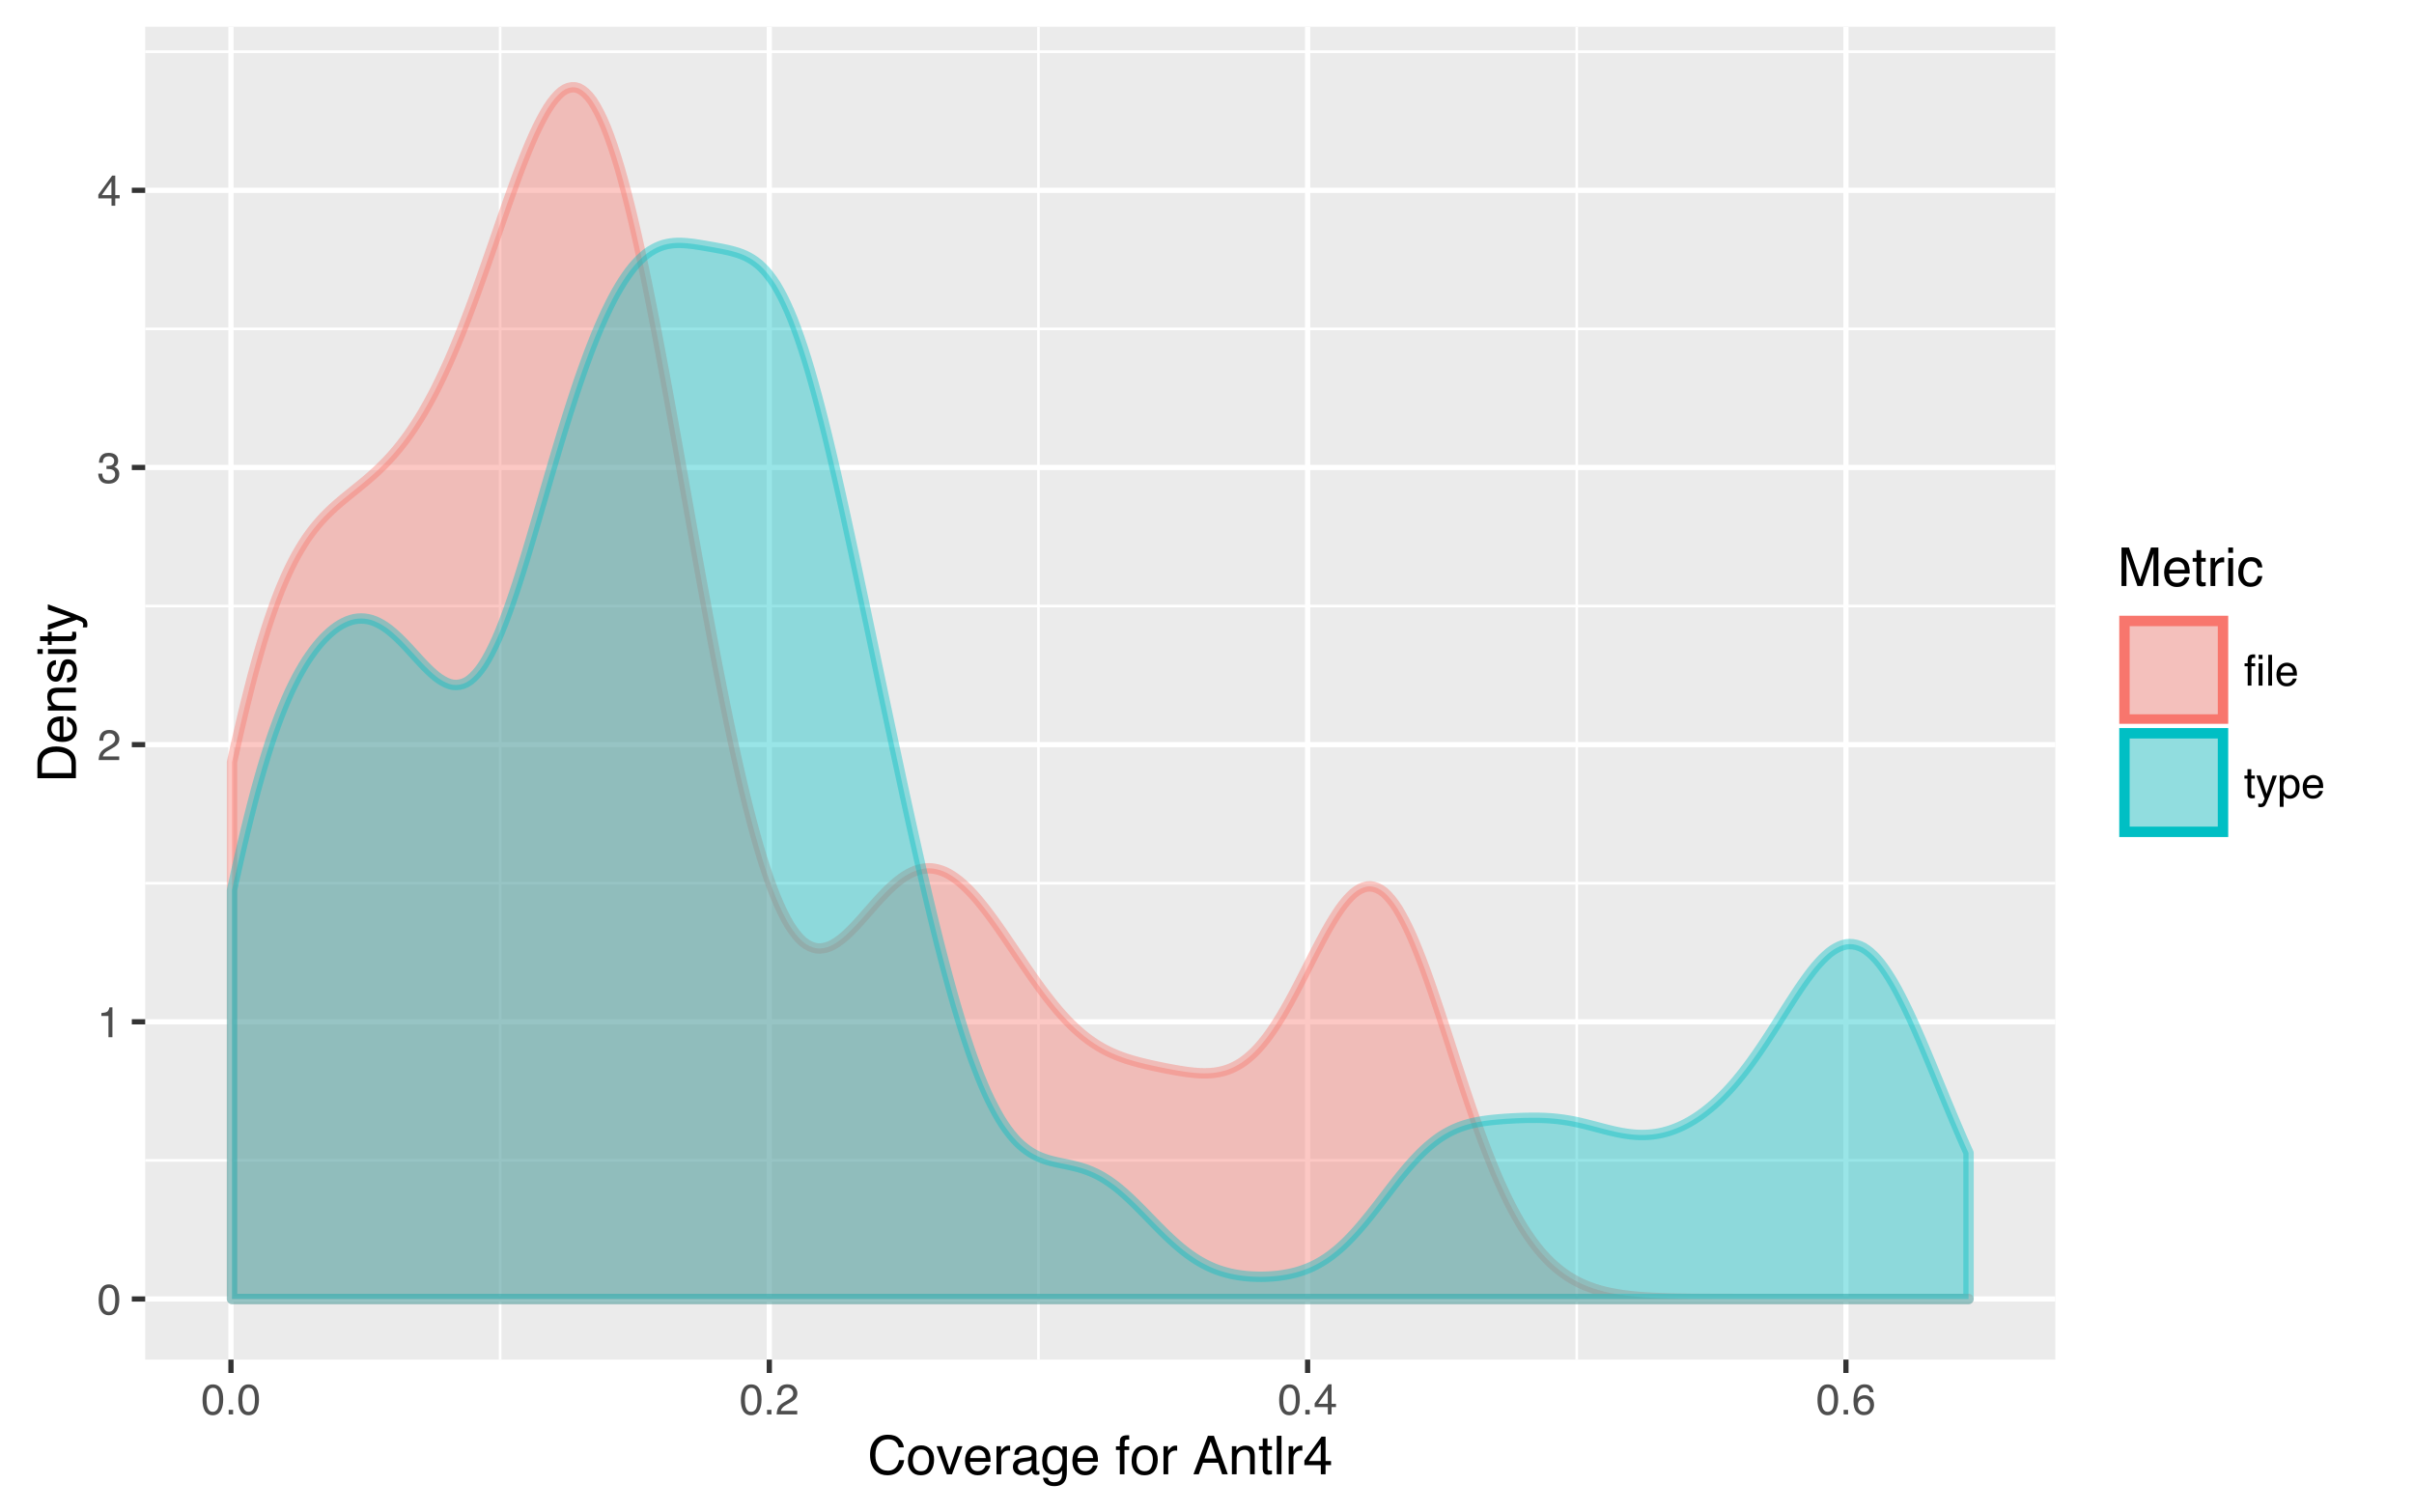 <?xml version="1.0" encoding="UTF-8"?>
<svg xmlns="http://www.w3.org/2000/svg" xmlns:xlink="http://www.w3.org/1999/xlink" width="495pt" height="310pt" viewBox="0 0 495 310" version="1.1">
<defs>
<g>
<symbol overflow="visible" id="glyph0-0">
<path style="stroke:none;" d="M 0.281 0 L 0.281 -6.312 L 5.297 -6.312 L 5.297 0 Z M 4.5 -0.797 L 4.5 -5.516 L 1.078 -5.516 L 1.078 -0.797 Z M 4.5 -0.797 "/>
</symbol>
<symbol overflow="visible" id="glyph0-1">
<path style="stroke:none;" d="M 2.375 -6.156 C 3.176 -6.156 3.754 -5.828 4.109 -5.172 C 4.379 -4.66 4.516 -3.961 4.516 -3.078 C 4.516 -2.242 4.391 -1.555 4.141 -1.016 C 3.785 -0.223 3.195 0.172 2.375 0.172 C 1.633 0.172 1.082 -0.148 0.719 -0.797 C 0.426 -1.328 0.281 -2.047 0.281 -2.953 C 0.281 -3.648 0.367 -4.25 0.547 -4.75 C 0.879 -5.688 1.488 -6.156 2.375 -6.156 Z M 2.375 -0.531 C 2.77 -0.531 3.086 -0.707 3.328 -1.062 C 3.566 -1.426 3.688 -2.086 3.688 -3.047 C 3.688 -3.754 3.598 -4.332 3.422 -4.781 C 3.254 -5.227 2.922 -5.453 2.422 -5.453 C 1.973 -5.453 1.641 -5.238 1.422 -4.812 C 1.211 -4.383 1.109 -3.754 1.109 -2.922 C 1.109 -2.297 1.176 -1.789 1.312 -1.406 C 1.52 -0.82 1.875 -0.531 2.375 -0.531 Z M 2.375 -0.531 "/>
</symbol>
<symbol overflow="visible" id="glyph0-2">
<path style="stroke:none;" d="M 0.844 -4.359 L 0.844 -4.953 C 1.395 -5.004 1.781 -5.094 2 -5.219 C 2.227 -5.344 2.395 -5.645 2.5 -6.125 L 3.109 -6.125 L 3.109 0 L 2.297 0 L 2.297 -4.359 Z M 0.844 -4.359 "/>
</symbol>
<symbol overflow="visible" id="glyph0-3">
<path style="stroke:none;" d="M 0.281 0 C 0.301 -0.531 0.406 -0.988 0.594 -1.375 C 0.789 -1.77 1.164 -2.129 1.719 -2.453 L 2.547 -2.922 C 2.91 -3.141 3.164 -3.328 3.312 -3.484 C 3.551 -3.711 3.672 -3.984 3.672 -4.297 C 3.672 -4.648 3.562 -4.93 3.344 -5.141 C 3.133 -5.359 2.848 -5.469 2.484 -5.469 C 1.961 -5.469 1.598 -5.266 1.391 -4.859 C 1.285 -4.648 1.227 -4.352 1.219 -3.969 L 0.422 -3.969 C 0.43 -4.5 0.531 -4.938 0.719 -5.281 C 1.051 -5.875 1.645 -6.172 2.5 -6.172 C 3.195 -6.172 3.707 -5.977 4.031 -5.594 C 4.363 -5.219 4.531 -4.797 4.531 -4.328 C 4.531 -3.836 4.352 -3.414 4 -3.062 C 3.801 -2.863 3.441 -2.617 2.922 -2.328 L 2.344 -2 C 2.062 -1.844 1.836 -1.695 1.672 -1.562 C 1.391 -1.312 1.211 -1.035 1.141 -0.734 L 4.5 -0.734 L 4.5 0 Z M 0.281 0 "/>
</symbol>
<symbol overflow="visible" id="glyph0-4">
<path style="stroke:none;" d="M 2.281 0.172 C 1.551 0.172 1.02 -0.023 0.688 -0.422 C 0.363 -0.828 0.203 -1.316 0.203 -1.891 L 1.016 -1.891 C 1.047 -1.492 1.117 -1.203 1.234 -1.016 C 1.441 -0.691 1.805 -0.531 2.328 -0.531 C 2.734 -0.531 3.055 -0.641 3.297 -0.859 C 3.547 -1.078 3.672 -1.359 3.672 -1.703 C 3.672 -2.129 3.539 -2.426 3.281 -2.594 C 3.031 -2.758 2.672 -2.844 2.203 -2.844 C 2.148 -2.844 2.098 -2.844 2.047 -2.844 C 1.992 -2.844 1.941 -2.844 1.891 -2.844 L 1.891 -3.516 C 1.973 -3.516 2.039 -3.508 2.094 -3.5 C 2.145 -3.5 2.203 -3.5 2.266 -3.5 C 2.555 -3.5 2.797 -3.547 2.984 -3.641 C 3.305 -3.797 3.469 -4.082 3.469 -4.5 C 3.469 -4.801 3.359 -5.035 3.141 -5.203 C 2.922 -5.367 2.672 -5.453 2.391 -5.453 C 1.867 -5.453 1.508 -5.281 1.312 -4.938 C 1.207 -4.75 1.145 -4.477 1.125 -4.125 L 0.359 -4.125 C 0.359 -4.582 0.453 -4.973 0.641 -5.297 C 0.953 -5.867 1.504 -6.156 2.297 -6.156 C 2.93 -6.156 3.422 -6.016 3.766 -5.734 C 4.109 -5.461 4.281 -5.062 4.281 -4.531 C 4.281 -4.145 4.176 -3.836 3.969 -3.609 C 3.844 -3.461 3.68 -3.348 3.484 -3.266 C 3.805 -3.172 4.055 -3 4.234 -2.75 C 4.422 -2.5 4.516 -2.191 4.516 -1.828 C 4.516 -1.234 4.316 -0.75 3.922 -0.375 C 3.535 -0.008 2.988 0.172 2.281 0.172 Z M 2.281 0.172 "/>
</symbol>
<symbol overflow="visible" id="glyph0-5">
<path style="stroke:none;" d="M 2.906 -2.172 L 2.906 -4.969 L 0.938 -2.172 Z M 2.922 0 L 2.922 -1.5 L 0.219 -1.5 L 0.219 -2.266 L 3.047 -6.172 L 3.688 -6.172 L 3.688 -2.172 L 4.594 -2.172 L 4.594 -1.5 L 3.688 -1.5 L 3.688 0 Z M 2.922 0 "/>
</symbol>
<symbol overflow="visible" id="glyph0-6">
<path style="stroke:none;" d="M 0.75 -0.938 L 1.656 -0.938 L 1.656 0 L 0.75 0 Z M 0.75 -0.938 "/>
</symbol>
<symbol overflow="visible" id="glyph0-7">
<path style="stroke:none;" d="M 2.578 -6.172 C 3.266 -6.172 3.742 -5.992 4.016 -5.641 C 4.285 -5.285 4.422 -4.922 4.422 -4.547 L 3.656 -4.547 C 3.602 -4.785 3.531 -4.973 3.438 -5.109 C 3.25 -5.367 2.961 -5.5 2.578 -5.5 C 2.148 -5.5 1.805 -5.297 1.547 -4.891 C 1.297 -4.492 1.156 -3.926 1.125 -3.188 C 1.301 -3.445 1.523 -3.641 1.797 -3.766 C 2.047 -3.879 2.32 -3.938 2.625 -3.938 C 3.133 -3.938 3.582 -3.77 3.969 -3.438 C 4.352 -3.113 4.547 -2.625 4.547 -1.969 C 4.547 -1.414 4.363 -0.922 4 -0.484 C 3.633 -0.055 3.117 0.156 2.453 0.156 C 1.867 0.156 1.367 -0.062 0.953 -0.5 C 0.535 -0.938 0.328 -1.672 0.328 -2.703 C 0.328 -3.461 0.422 -4.109 0.609 -4.641 C 0.961 -5.66 1.617 -6.172 2.578 -6.172 Z M 2.516 -0.531 C 2.922 -0.531 3.223 -0.664 3.422 -0.938 C 3.629 -1.207 3.734 -1.531 3.734 -1.906 C 3.734 -2.219 3.641 -2.516 3.453 -2.797 C 3.273 -3.086 2.953 -3.234 2.484 -3.234 C 2.148 -3.234 1.859 -3.125 1.609 -2.906 C 1.359 -2.688 1.234 -2.352 1.234 -1.906 C 1.234 -1.52 1.344 -1.191 1.562 -0.922 C 1.789 -0.66 2.109 -0.531 2.516 -0.531 Z M 2.516 -0.531 "/>
</symbol>
<symbol overflow="visible" id="glyph0-8">
<path style="stroke:none;" d="M 0.766 -5.297 C 0.773 -5.617 0.828 -5.852 0.922 -6 C 1.109 -6.27 1.457 -6.406 1.969 -6.406 C 2.02 -6.406 2.07 -6.398 2.125 -6.391 C 2.176 -6.391 2.234 -6.391 2.297 -6.391 L 2.297 -5.672 C 2.211 -5.68 2.156 -5.688 2.125 -5.688 C 2.094 -5.688 2.055 -5.688 2.016 -5.688 C 1.785 -5.688 1.645 -5.625 1.594 -5.5 C 1.551 -5.383 1.531 -5.078 1.531 -4.578 L 2.297 -4.578 L 2.297 -3.969 L 1.531 -3.969 L 1.531 0 L 0.766 0 L 0.766 -3.969 L 0.125 -3.969 L 0.125 -4.578 L 0.766 -4.578 Z M 0.766 -5.297 "/>
</symbol>
<symbol overflow="visible" id="glyph0-9">
<path style="stroke:none;" d="M 0.562 -4.578 L 1.359 -4.578 L 1.359 0 L 0.562 0 Z M 0.562 -6.312 L 1.359 -6.312 L 1.359 -5.438 L 0.562 -5.438 Z M 0.562 -6.312 "/>
</symbol>
<symbol overflow="visible" id="glyph0-10">
<path style="stroke:none;" d="M 0.594 -6.312 L 1.359 -6.312 L 1.359 0 L 0.594 0 Z M 0.594 -6.312 "/>
</symbol>
<symbol overflow="visible" id="glyph0-11">
<path style="stroke:none;" d="M 2.484 -4.703 C 2.805 -4.703 3.117 -4.625 3.422 -4.469 C 3.734 -4.32 3.969 -4.125 4.125 -3.875 C 4.281 -3.645 4.383 -3.375 4.438 -3.062 C 4.488 -2.852 4.516 -2.516 4.516 -2.047 L 1.141 -2.047 C 1.148 -1.586 1.258 -1.211 1.469 -0.922 C 1.676 -0.641 1.992 -0.5 2.422 -0.5 C 2.828 -0.5 3.148 -0.633 3.391 -0.906 C 3.523 -1.062 3.625 -1.238 3.688 -1.438 L 4.453 -1.438 C 4.43 -1.27 4.363 -1.082 4.25 -0.875 C 4.133 -0.664 4.004 -0.5 3.859 -0.375 C 3.629 -0.145 3.344 0.008 3 0.094 C 2.812 0.133 2.598 0.156 2.359 0.156 C 1.785 0.156 1.301 -0.051 0.906 -0.469 C 0.508 -0.883 0.312 -1.469 0.312 -2.219 C 0.312 -2.945 0.508 -3.539 0.906 -4 C 1.312 -4.469 1.836 -4.703 2.484 -4.703 Z M 3.719 -2.672 C 3.688 -3.004 3.613 -3.27 3.5 -3.469 C 3.281 -3.844 2.926 -4.031 2.438 -4.031 C 2.082 -4.031 1.785 -3.898 1.547 -3.641 C 1.305 -3.391 1.176 -3.066 1.156 -2.672 Z M 2.406 -4.719 Z M 2.406 -4.719 "/>
</symbol>
<symbol overflow="visible" id="glyph0-12">
<path style="stroke:none;" d="M 0.719 -5.891 L 1.5 -5.891 L 1.5 -4.594 L 2.234 -4.594 L 2.234 -3.969 L 1.5 -3.969 L 1.5 -0.969 C 1.5 -0.801 1.555 -0.691 1.672 -0.641 C 1.723 -0.609 1.82 -0.594 1.969 -0.594 C 2 -0.594 2.035 -0.594 2.078 -0.594 C 2.129 -0.594 2.18 -0.598 2.234 -0.609 L 2.234 0 C 2.148 0.02 2.055 0.035 1.953 0.047 C 1.859 0.066 1.758 0.078 1.656 0.078 C 1.289 0.078 1.039 -0.016 0.906 -0.203 C 0.781 -0.391 0.719 -0.629 0.719 -0.922 L 0.719 -3.969 L 0.094 -3.969 L 0.094 -4.594 L 0.719 -4.594 Z M 0.719 -5.891 "/>
</symbol>
<symbol overflow="visible" id="glyph0-13">
<path style="stroke:none;" d="M 3.438 -4.594 L 4.297 -4.594 C 4.18 -4.301 3.938 -3.629 3.562 -2.578 C 3.289 -1.785 3.055 -1.145 2.859 -0.656 C 2.41 0.52 2.094 1.238 1.906 1.5 C 1.727 1.758 1.414 1.891 0.969 1.891 C 0.863 1.891 0.781 1.883 0.719 1.875 C 0.664 1.863 0.594 1.848 0.5 1.828 L 0.5 1.125 C 0.633 1.156 0.734 1.176 0.797 1.188 C 0.859 1.195 0.91 1.203 0.953 1.203 C 1.098 1.203 1.203 1.176 1.266 1.125 C 1.336 1.082 1.395 1.023 1.438 0.953 C 1.457 0.93 1.508 0.812 1.594 0.594 C 1.688 0.383 1.754 0.234 1.797 0.141 L 0.094 -4.594 L 0.969 -4.594 L 2.203 -0.859 Z M 2.188 -4.719 Z M 2.188 -4.719 "/>
</symbol>
<symbol overflow="visible" id="glyph0-14">
<path style="stroke:none;" d="M 2.516 -0.516 C 2.867 -0.516 3.164 -0.664 3.406 -0.969 C 3.645 -1.27 3.766 -1.723 3.766 -2.328 C 3.766 -2.691 3.711 -3.004 3.609 -3.266 C 3.41 -3.773 3.047 -4.031 2.516 -4.031 C 1.973 -4.031 1.602 -3.766 1.406 -3.234 C 1.301 -2.941 1.25 -2.578 1.25 -2.141 C 1.25 -1.785 1.301 -1.484 1.406 -1.234 C 1.602 -0.754 1.973 -0.516 2.516 -0.516 Z M 0.5 -4.578 L 1.266 -4.578 L 1.266 -3.969 C 1.41 -4.176 1.578 -4.336 1.766 -4.453 C 2.023 -4.629 2.332 -4.719 2.688 -4.719 C 3.207 -4.719 3.648 -4.516 4.016 -4.109 C 4.379 -3.711 4.562 -3.145 4.562 -2.406 C 4.562 -1.395 4.297 -0.676 3.766 -0.25 C 3.43 0.02 3.047 0.156 2.609 0.156 C 2.266 0.156 1.973 0.078 1.734 -0.078 C 1.598 -0.16 1.445 -0.305 1.281 -0.516 L 1.281 1.828 L 0.5 1.828 Z M 0.5 -4.578 "/>
</symbol>
<symbol overflow="visible" id="glyph1-0">
<path style="stroke:none;" d="M 0.359 0 L 0.359 -7.891 L 6.625 -7.891 L 6.625 0 Z M 5.625 -0.984 L 5.625 -6.906 L 1.344 -6.906 L 1.344 -0.984 Z M 5.625 -0.984 "/>
</symbol>
<symbol overflow="visible" id="glyph1-1">
<path style="stroke:none;" d="M 4.156 -8.109 C 5.156 -8.109 5.93 -7.844 6.484 -7.312 C 7.035 -6.789 7.344 -6.191 7.406 -5.516 L 6.359 -5.516 C 6.242 -6.023 6.008 -6.426 5.656 -6.719 C 5.301 -7.02 4.805 -7.172 4.172 -7.172 C 3.398 -7.172 2.773 -6.895 2.297 -6.344 C 1.816 -5.801 1.578 -4.969 1.578 -3.844 C 1.578 -2.914 1.789 -2.164 2.219 -1.594 C 2.656 -1.02 3.301 -0.734 4.156 -0.734 C 4.938 -0.734 5.535 -1.035 5.953 -1.641 C 6.172 -1.961 6.332 -2.383 6.438 -2.906 L 7.484 -2.906 C 7.391 -2.07 7.082 -1.375 6.562 -0.812 C 5.938 -0.133 5.086 0.203 4.016 0.203 C 3.098 0.203 2.332 -0.07 1.719 -0.625 C 0.895 -1.363 0.484 -2.5 0.484 -4.031 C 0.484 -5.195 0.789 -6.148 1.406 -6.891 C 2.07 -7.703 2.988 -8.109 4.156 -8.109 Z M 3.953 -8.109 Z M 3.953 -8.109 "/>
</symbol>
<symbol overflow="visible" id="glyph1-2">
<path style="stroke:none;" d="M 2.984 -0.625 C 3.629 -0.625 4.07 -0.863 4.312 -1.344 C 4.551 -1.832 4.672 -2.375 4.672 -2.969 C 4.672 -3.508 4.582 -3.945 4.406 -4.281 C 4.133 -4.812 3.664 -5.078 3 -5.078 C 2.406 -5.078 1.973 -4.848 1.703 -4.391 C 1.441 -3.941 1.312 -3.398 1.312 -2.766 C 1.312 -2.148 1.441 -1.641 1.703 -1.234 C 1.973 -0.828 2.398 -0.625 2.984 -0.625 Z M 3.031 -5.922 C 3.77 -5.922 4.395 -5.672 4.906 -5.172 C 5.414 -4.68 5.672 -3.957 5.672 -3 C 5.672 -2.07 5.445 -1.305 5 -0.703 C 4.551 -0.098 3.852 0.203 2.906 0.203 C 2.113 0.203 1.484 -0.062 1.016 -0.594 C 0.547 -1.125 0.312 -1.844 0.312 -2.75 C 0.312 -3.719 0.555 -4.488 1.047 -5.062 C 1.535 -5.633 2.195 -5.922 3.031 -5.922 Z M 3 -5.891 Z M 3 -5.891 "/>
</symbol>
<symbol overflow="visible" id="glyph1-3">
<path style="stroke:none;" d="M 1.188 -5.75 L 2.719 -1.062 L 4.328 -5.75 L 5.375 -5.75 L 3.219 0 L 2.188 0 L 0.062 -5.75 Z M 1.188 -5.75 "/>
</symbol>
<symbol overflow="visible" id="glyph1-4">
<path style="stroke:none;" d="M 3.109 -5.875 C 3.516 -5.875 3.906 -5.781 4.281 -5.594 C 4.664 -5.406 4.961 -5.156 5.172 -4.844 C 5.359 -4.562 5.484 -4.223 5.547 -3.828 C 5.609 -3.566 5.641 -3.145 5.641 -2.562 L 1.422 -2.562 C 1.441 -1.977 1.578 -1.508 1.828 -1.156 C 2.086 -0.812 2.488 -0.641 3.031 -0.641 C 3.539 -0.641 3.945 -0.805 4.25 -1.141 C 4.414 -1.328 4.535 -1.551 4.609 -1.812 L 5.562 -1.812 C 5.531 -1.594 5.441 -1.352 5.297 -1.094 C 5.16 -0.832 5.004 -0.625 4.828 -0.469 C 4.535 -0.176 4.176 0.02 3.75 0.125 C 3.508 0.176 3.242 0.203 2.953 0.203 C 2.234 0.203 1.625 -0.055 1.125 -0.578 C 0.633 -1.098 0.391 -1.828 0.391 -2.766 C 0.391 -3.691 0.641 -4.441 1.141 -5.016 C 1.641 -5.586 2.297 -5.875 3.109 -5.875 Z M 4.641 -3.328 C 4.609 -3.754 4.52 -4.094 4.375 -4.344 C 4.102 -4.801 3.66 -5.031 3.047 -5.031 C 2.598 -5.031 2.223 -4.867 1.922 -4.547 C 1.629 -4.234 1.473 -3.828 1.453 -3.328 Z M 3.016 -5.891 Z M 3.016 -5.891 "/>
</symbol>
<symbol overflow="visible" id="glyph1-5">
<path style="stroke:none;" d="M 0.734 -5.75 L 1.656 -5.75 L 1.656 -4.766 C 1.727 -4.953 1.91 -5.18 2.203 -5.453 C 2.492 -5.734 2.832 -5.875 3.219 -5.875 C 3.238 -5.875 3.27 -5.875 3.312 -5.875 C 3.352 -5.875 3.426 -5.867 3.531 -5.859 L 3.531 -4.828 C 3.477 -4.836 3.426 -4.844 3.375 -4.844 C 3.32 -4.852 3.27 -4.859 3.219 -4.859 C 2.727 -4.859 2.352 -4.703 2.094 -4.391 C 1.832 -4.078 1.703 -3.719 1.703 -3.312 L 1.703 0 L 0.734 0 Z M 0.734 -5.75 "/>
</symbol>
<symbol overflow="visible" id="glyph1-6">
<path style="stroke:none;" d="M 1.453 -1.531 C 1.453 -1.25 1.551 -1.023 1.75 -0.859 C 1.957 -0.703 2.203 -0.625 2.484 -0.625 C 2.816 -0.625 3.145 -0.703 3.469 -0.859 C 4.008 -1.117 4.281 -1.551 4.281 -2.156 L 4.281 -2.922 C 4.156 -2.848 4 -2.785 3.812 -2.734 C 3.633 -2.691 3.453 -2.656 3.266 -2.625 L 2.688 -2.562 C 2.332 -2.508 2.066 -2.438 1.891 -2.344 C 1.598 -2.164 1.453 -1.895 1.453 -1.531 Z M 3.797 -3.484 C 4.016 -3.516 4.16 -3.609 4.234 -3.766 C 4.273 -3.848 4.297 -3.973 4.297 -4.141 C 4.297 -4.461 4.176 -4.695 3.938 -4.844 C 3.707 -5 3.375 -5.078 2.938 -5.078 C 2.438 -5.078 2.082 -4.941 1.875 -4.672 C 1.75 -4.516 1.672 -4.289 1.641 -4 L 0.734 -4 C 0.754 -4.707 0.984 -5.195 1.422 -5.469 C 1.867 -5.75 2.383 -5.891 2.969 -5.891 C 3.645 -5.891 4.191 -5.758 4.609 -5.5 C 5.035 -5.25 5.25 -4.848 5.25 -4.297 L 5.25 -0.984 C 5.25 -0.891 5.266 -0.812 5.297 -0.75 C 5.336 -0.688 5.426 -0.656 5.562 -0.656 C 5.602 -0.656 5.648 -0.656 5.703 -0.656 C 5.766 -0.664 5.82 -0.676 5.875 -0.688 L 5.875 0.031 C 5.727 0.07 5.613 0.098 5.531 0.109 C 5.457 0.117 5.352 0.125 5.219 0.125 C 4.883 0.125 4.641 0.004 4.484 -0.234 C 4.41 -0.359 4.359 -0.535 4.328 -0.766 C 4.129 -0.504 3.844 -0.281 3.469 -0.094 C 3.102 0.094 2.695 0.188 2.25 0.188 C 1.719 0.188 1.281 0.023 0.938 -0.297 C 0.602 -0.617 0.438 -1.023 0.438 -1.516 C 0.438 -2.047 0.602 -2.457 0.938 -2.75 C 1.27 -3.039 1.707 -3.223 2.25 -3.297 Z M 2.984 -5.891 Z M 2.984 -5.891 "/>
</symbol>
<symbol overflow="visible" id="glyph1-7">
<path style="stroke:none;" d="M 2.734 -5.859 C 3.191 -5.859 3.586 -5.742 3.922 -5.516 C 4.098 -5.391 4.285 -5.207 4.484 -4.969 L 4.484 -5.703 L 5.375 -5.703 L 5.375 -0.469 C 5.375 0.258 5.266 0.836 5.047 1.266 C 4.648 2.047 3.895 2.438 2.781 2.438 C 2.156 2.438 1.629 2.297 1.203 2.016 C 0.785 1.734 0.551 1.301 0.5 0.719 L 1.484 0.719 C 1.535 0.969 1.629 1.164 1.766 1.312 C 1.984 1.531 2.328 1.641 2.797 1.641 C 3.535 1.641 4.02 1.375 4.25 0.844 C 4.383 0.539 4.445 -0.004 4.438 -0.797 C 4.25 -0.504 4.016 -0.285 3.734 -0.141 C 3.461 -0.004 3.109 0.062 2.672 0.062 C 2.047 0.062 1.5 -0.156 1.031 -0.594 C 0.562 -1.031 0.328 -1.758 0.328 -2.781 C 0.328 -3.75 0.562 -4.504 1.031 -5.047 C 1.5 -5.586 2.066 -5.859 2.734 -5.859 Z M 4.484 -2.906 C 4.484 -3.613 4.332 -4.141 4.031 -4.484 C 3.738 -4.828 3.367 -5 2.922 -5 C 2.234 -5 1.766 -4.68 1.516 -4.047 C 1.391 -3.703 1.328 -3.254 1.328 -2.703 C 1.328 -2.055 1.457 -1.562 1.719 -1.219 C 1.977 -0.883 2.332 -0.719 2.781 -0.719 C 3.469 -0.719 3.957 -1.031 4.25 -1.656 C 4.406 -2.008 4.484 -2.426 4.484 -2.906 Z M 2.859 -5.891 Z M 2.859 -5.891 "/>
</symbol>
<symbol overflow="visible" id="glyph1-8">
<path style="stroke:none;" d=""/>
</symbol>
<symbol overflow="visible" id="glyph1-9">
<path style="stroke:none;" d="M 0.953 -6.625 C 0.961 -7.031 1.031 -7.328 1.156 -7.516 C 1.383 -7.836 1.82 -8 2.469 -8 C 2.531 -8 2.594 -8 2.656 -8 C 2.719 -8 2.789 -7.992 2.875 -7.984 L 2.875 -7.094 C 2.77 -7.102 2.695 -7.109 2.656 -7.109 C 2.613 -7.109 2.57 -7.109 2.531 -7.109 C 2.238 -7.109 2.062 -7.031 2 -6.875 C 1.945 -6.727 1.922 -6.344 1.922 -5.719 L 2.875 -5.719 L 2.875 -4.969 L 1.906 -4.969 L 1.906 0 L 0.953 0 L 0.953 -4.969 L 0.156 -4.969 L 0.156 -5.719 L 0.953 -5.719 Z M 0.953 -6.625 "/>
</symbol>
<symbol overflow="visible" id="glyph1-10">
<path style="stroke:none;" d="M 4.891 -3.234 L 3.688 -6.719 L 2.422 -3.234 Z M 3.125 -7.891 L 4.344 -7.891 L 7.203 0 L 6.031 0 L 5.234 -2.359 L 2.109 -2.359 L 1.25 0 L 0.156 0 Z M 3.688 -7.891 Z M 3.688 -7.891 "/>
</symbol>
<symbol overflow="visible" id="glyph1-11">
<path style="stroke:none;" d="M 0.703 -5.75 L 1.625 -5.75 L 1.625 -4.938 C 1.895 -5.27 2.18 -5.508 2.484 -5.656 C 2.797 -5.801 3.133 -5.875 3.5 -5.875 C 4.32 -5.875 4.875 -5.594 5.156 -5.031 C 5.312 -4.719 5.391 -4.27 5.391 -3.688 L 5.391 0 L 4.422 0 L 4.422 -3.625 C 4.422 -3.977 4.367 -4.258 4.266 -4.469 C 4.086 -4.832 3.773 -5.016 3.328 -5.016 C 3.098 -5.016 2.91 -4.988 2.766 -4.938 C 2.492 -4.863 2.258 -4.707 2.062 -4.469 C 1.906 -4.281 1.801 -4.082 1.75 -3.875 C 1.695 -3.676 1.672 -3.391 1.672 -3.016 L 1.672 0 L 0.703 0 Z M 2.984 -5.891 Z M 2.984 -5.891 "/>
</symbol>
<symbol overflow="visible" id="glyph1-12">
<path style="stroke:none;" d="M 0.906 -7.359 L 1.875 -7.359 L 1.875 -5.75 L 2.797 -5.75 L 2.797 -4.969 L 1.875 -4.969 L 1.875 -1.203 C 1.875 -1.004 1.941 -0.875 2.078 -0.812 C 2.16 -0.77 2.285 -0.75 2.453 -0.75 C 2.504 -0.75 2.555 -0.75 2.609 -0.75 C 2.66 -0.75 2.723 -0.754 2.797 -0.766 L 2.797 0 C 2.68 0.031 2.562 0.051 2.438 0.062 C 2.32 0.082 2.195 0.094 2.062 0.094 C 1.613 0.094 1.305 -0.02 1.141 -0.25 C 0.984 -0.488 0.906 -0.789 0.906 -1.156 L 0.906 -4.969 L 0.125 -4.969 L 0.125 -5.75 L 0.906 -5.75 Z M 0.906 -7.359 "/>
</symbol>
<symbol overflow="visible" id="glyph1-13">
<path style="stroke:none;" d="M 0.734 -7.891 L 1.703 -7.891 L 1.703 0 L 0.734 0 Z M 0.734 -7.891 "/>
</symbol>
<symbol overflow="visible" id="glyph1-14">
<path style="stroke:none;" d="M 3.641 -2.719 L 3.641 -6.203 L 1.172 -2.719 Z M 3.656 0 L 3.656 -1.875 L 0.281 -1.875 L 0.281 -2.828 L 3.797 -7.719 L 4.625 -7.719 L 4.625 -2.719 L 5.75 -2.719 L 5.75 -1.875 L 4.625 -1.875 L 4.625 0 Z M 3.656 0 "/>
</symbol>
<symbol overflow="visible" id="glyph1-15">
<path style="stroke:none;" d="M 0.812 -7.891 L 2.344 -7.891 L 4.609 -1.219 L 6.859 -7.891 L 8.375 -7.891 L 8.375 0 L 7.359 0 L 7.359 -4.656 C 7.359 -4.82 7.359 -5.086 7.359 -5.453 C 7.367 -5.828 7.375 -6.227 7.375 -6.656 L 5.125 0 L 4.078 0 L 1.812 -6.656 L 1.812 -6.406 C 1.812 -6.219 1.812 -5.926 1.812 -5.531 C 1.82 -5.133 1.828 -4.844 1.828 -4.656 L 1.828 0 L 0.812 0 Z M 0.812 -7.891 "/>
</symbol>
<symbol overflow="visible" id="glyph1-16">
<path style="stroke:none;" d="M 0.703 -5.719 L 1.688 -5.719 L 1.688 0 L 0.703 0 Z M 0.703 -7.891 L 1.688 -7.891 L 1.688 -6.797 L 0.703 -6.797 Z M 0.703 -7.891 "/>
</symbol>
<symbol overflow="visible" id="glyph1-17">
<path style="stroke:none;" d="M 2.922 -5.922 C 3.578 -5.922 4.109 -5.758 4.516 -5.438 C 4.922 -5.125 5.164 -4.582 5.25 -3.812 L 4.297 -3.812 C 4.242 -4.164 4.113 -4.457 3.906 -4.688 C 3.707 -4.926 3.379 -5.047 2.922 -5.047 C 2.305 -5.047 1.867 -4.75 1.609 -4.156 C 1.43 -3.758 1.344 -3.273 1.344 -2.703 C 1.344 -2.129 1.461 -1.645 1.703 -1.25 C 1.953 -0.852 2.336 -0.656 2.859 -0.656 C 3.266 -0.656 3.582 -0.773 3.812 -1.016 C 4.051 -1.266 4.211 -1.602 4.297 -2.031 L 5.25 -2.031 C 5.133 -1.27 4.863 -0.711 4.438 -0.359 C 4.008 -0.004 3.457 0.172 2.781 0.172 C 2.031 0.172 1.43 -0.102 0.984 -0.656 C 0.535 -1.207 0.312 -1.895 0.312 -2.719 C 0.312 -3.727 0.555 -4.516 1.047 -5.078 C 1.535 -5.641 2.16 -5.922 2.922 -5.922 Z M 2.781 -5.891 Z M 2.781 -5.891 "/>
</symbol>
<symbol overflow="visible" id="glyph2-0">
<path style="stroke:none;" d="M 0 -0.359 L -7.891 -0.359 L -7.891 -6.625 L 0 -6.625 Z M -0.984 -5.625 L -6.906 -5.625 L -6.906 -1.344 L -0.984 -1.344 Z M -0.984 -5.625 "/>
</symbol>
<symbol overflow="visible" id="glyph2-1">
<path style="stroke:none;" d="M -0.906 -3.875 C -0.906 -4.227 -0.945 -4.523 -1.031 -4.766 C -1.164 -5.172 -1.43 -5.508 -1.828 -5.781 C -2.148 -5.988 -2.562 -6.141 -3.062 -6.234 C -3.352 -6.285 -3.629 -6.312 -3.891 -6.312 C -4.859 -6.312 -5.613 -6.117 -6.156 -5.734 C -6.695 -5.348 -6.969 -4.723 -6.969 -3.859 L -6.969 -1.953 L -0.906 -1.953 Z M -7.891 -0.891 L -7.891 -4.078 C -7.891 -5.16 -7.504 -6.004 -6.734 -6.609 C -6.035 -7.141 -5.145 -7.406 -4.062 -7.406 C -3.227 -7.406 -2.473 -7.25 -1.797 -6.938 C -0.598 -6.383 0 -5.43 0 -4.078 L 0 -0.891 Z M -7.891 -0.891 "/>
</symbol>
<symbol overflow="visible" id="glyph2-2">
<path style="stroke:none;" d="M -5.875 -3.109 C -5.875 -3.516 -5.781 -3.906 -5.594 -4.281 C -5.406 -4.664 -5.156 -4.961 -4.844 -5.172 C -4.562 -5.359 -4.223 -5.484 -3.828 -5.547 C -3.566 -5.609 -3.145 -5.641 -2.562 -5.641 L -2.562 -1.422 C -1.977 -1.441 -1.508 -1.578 -1.156 -1.828 C -0.812 -2.086 -0.641 -2.488 -0.641 -3.031 C -0.641 -3.539 -0.805 -3.945 -1.141 -4.25 C -1.328 -4.414 -1.551 -4.535 -1.812 -4.609 L -1.812 -5.562 C -1.594 -5.531 -1.352 -5.441 -1.094 -5.297 C -0.832 -5.16 -0.625 -5.004 -0.469 -4.828 C -0.176 -4.535 0.02 -4.176 0.125 -3.75 C 0.176 -3.508 0.203 -3.242 0.203 -2.953 C 0.203 -2.234 -0.055 -1.625 -0.578 -1.125 C -1.098 -0.633 -1.828 -0.391 -2.766 -0.391 C -3.691 -0.391 -4.441 -0.641 -5.016 -1.141 C -5.586 -1.641 -5.875 -2.297 -5.875 -3.109 Z M -3.328 -4.641 C -3.754 -4.609 -4.094 -4.52 -4.344 -4.375 C -4.801 -4.102 -5.031 -3.66 -5.031 -3.047 C -5.031 -2.598 -4.867 -2.223 -4.547 -1.922 C -4.234 -1.629 -3.828 -1.473 -3.328 -1.453 Z M -5.891 -3.016 Z M -5.891 -3.016 "/>
</symbol>
<symbol overflow="visible" id="glyph2-3">
<path style="stroke:none;" d="M -5.75 -0.703 L -5.75 -1.625 L -4.938 -1.625 C -5.27 -1.895 -5.508 -2.18 -5.656 -2.484 C -5.801 -2.797 -5.875 -3.133 -5.875 -3.5 C -5.875 -4.32 -5.594 -4.875 -5.031 -5.156 C -4.719 -5.312 -4.27 -5.391 -3.688 -5.391 L 0 -5.391 L 0 -4.422 L -3.625 -4.422 C -3.977 -4.422 -4.258 -4.367 -4.469 -4.266 C -4.832 -4.086 -5.016 -3.773 -5.016 -3.328 C -5.016 -3.098 -4.988 -2.91 -4.938 -2.766 C -4.863 -2.492 -4.707 -2.258 -4.469 -2.062 C -4.281 -1.906 -4.082 -1.801 -3.875 -1.75 C -3.676 -1.695 -3.391 -1.672 -3.016 -1.672 L 0 -1.672 L 0 -0.703 Z M -5.891 -2.984 Z M -5.891 -2.984 "/>
</symbol>
<symbol overflow="visible" id="glyph2-4">
<path style="stroke:none;" d="M -1.812 -1.281 C -1.488 -1.312 -1.238 -1.395 -1.062 -1.531 C -0.75 -1.77 -0.594 -2.191 -0.594 -2.797 C -0.594 -3.148 -0.672 -3.461 -0.828 -3.734 C -0.984 -4.004 -1.223 -4.141 -1.547 -4.141 C -1.797 -4.141 -1.984 -4.031 -2.109 -3.812 C -2.191 -3.676 -2.285 -3.398 -2.391 -2.984 L -2.578 -2.219 C -2.703 -1.727 -2.836 -1.367 -2.984 -1.141 C -3.254 -0.723 -3.617 -0.516 -4.078 -0.516 C -4.617 -0.516 -5.055 -0.707 -5.391 -1.094 C -5.734 -1.488 -5.906 -2.02 -5.906 -2.688 C -5.906 -3.551 -5.648 -4.176 -5.141 -4.562 C -4.816 -4.801 -4.469 -4.914 -4.094 -4.906 L -4.094 -4 C -4.312 -3.977 -4.508 -3.898 -4.688 -3.766 C -4.945 -3.547 -5.078 -3.16 -5.078 -2.609 C -5.078 -2.242 -5.004 -1.969 -4.859 -1.781 C -4.723 -1.594 -4.539 -1.5 -4.312 -1.5 C -4.062 -1.5 -3.863 -1.625 -3.719 -1.875 C -3.625 -2.008 -3.539 -2.219 -3.469 -2.5 L -3.312 -3.141 C -3.145 -3.836 -2.984 -4.301 -2.828 -4.531 C -2.578 -4.914 -2.191 -5.109 -1.672 -5.109 C -1.148 -5.109 -0.703 -4.91 -0.328 -4.516 C 0.035 -4.129 0.219 -3.539 0.219 -2.75 C 0.219 -1.895 0.023 -1.285 -0.359 -0.922 C -0.754 -0.566 -1.238 -0.379 -1.812 -0.359 Z M -5.891 -2.719 Z M -5.891 -2.719 "/>
</symbol>
<symbol overflow="visible" id="glyph2-5">
<path style="stroke:none;" d="M -5.719 -0.703 L -5.719 -1.688 L 0 -1.688 L 0 -0.703 Z M -7.891 -0.703 L -7.891 -1.688 L -6.797 -1.688 L -6.797 -0.703 Z M -7.891 -0.703 "/>
</symbol>
<symbol overflow="visible" id="glyph2-6">
<path style="stroke:none;" d="M -7.359 -0.906 L -7.359 -1.875 L -5.75 -1.875 L -5.75 -2.797 L -4.969 -2.797 L -4.969 -1.875 L -1.203 -1.875 C -1.004 -1.875 -0.875 -1.941 -0.812 -2.078 C -0.77 -2.16 -0.75 -2.285 -0.75 -2.453 C -0.75 -2.504 -0.75 -2.555 -0.75 -2.609 C -0.75 -2.66 -0.754 -2.723 -0.766 -2.797 L 0 -2.797 C 0.031 -2.68 0.051 -2.562 0.062 -2.438 C 0.082 -2.32 0.094 -2.195 0.094 -2.062 C 0.094 -1.613 -0.02 -1.305 -0.25 -1.141 C -0.488 -0.984 -0.789 -0.906 -1.156 -0.906 L -4.969 -0.906 L -4.969 -0.125 L -5.75 -0.125 L -5.75 -0.906 Z M -7.359 -0.906 "/>
</symbol>
<symbol overflow="visible" id="glyph2-7">
<path style="stroke:none;" d="M -5.75 -4.297 L -5.75 -5.375 C -5.383 -5.238 -4.547 -4.938 -3.234 -4.469 C -2.242 -4.113 -1.438 -3.816 -0.812 -3.578 C 0.656 -3.023 1.551 -2.633 1.875 -2.406 C 2.195 -2.176 2.359 -1.781 2.359 -1.219 C 2.359 -1.082 2.352 -0.977 2.344 -0.906 C 2.332 -0.832 2.312 -0.742 2.281 -0.641 L 1.406 -0.641 C 1.445 -0.805 1.473 -0.926 1.484 -1 C 1.492 -1.07 1.5 -1.141 1.5 -1.203 C 1.5 -1.379 1.469 -1.508 1.406 -1.594 C 1.352 -1.676 1.285 -1.75 1.203 -1.812 C 1.172 -1.82 1.02 -1.883 0.75 -2 C 0.488 -2.113 0.297 -2.191 0.172 -2.234 L -5.75 -0.109 L -5.75 -1.203 L -1.062 -2.75 Z M -5.891 -2.75 Z M -5.891 -2.75 "/>
</symbol>
</g>
<clipPath id="clip1">
  <path d="M 29.77 5.48 L 422 5.48 L 422 279 L 29.77 279 Z M 29.77 5.48 "/>
</clipPath>
<clipPath id="clip2">
  <path d="M 29.77 237 L 422 237 L 422 239 L 29.77 239 Z M 29.77 237 "/>
</clipPath>
<clipPath id="clip3">
  <path d="M 29.77 180 L 422 180 L 422 182 L 29.77 182 Z M 29.77 180 "/>
</clipPath>
<clipPath id="clip4">
  <path d="M 29.77 124 L 422 124 L 422 125 L 29.77 125 Z M 29.77 124 "/>
</clipPath>
<clipPath id="clip5">
  <path d="M 29.77 67 L 422 67 L 422 68 L 29.77 68 Z M 29.77 67 "/>
</clipPath>
<clipPath id="clip6">
  <path d="M 29.77 10 L 422 10 L 422 11 L 29.77 11 Z M 29.77 10 "/>
</clipPath>
<clipPath id="clip7">
  <path d="M 102 5.48 L 103 5.48 L 103 279.812 L 102 279.812 Z M 102 5.48 "/>
</clipPath>
<clipPath id="clip8">
  <path d="M 212 5.48 L 214 5.48 L 214 279.812 L 212 279.812 Z M 212 5.48 "/>
</clipPath>
<clipPath id="clip9">
  <path d="M 323 5.48 L 324 5.48 L 324 279.812 L 323 279.812 Z M 323 5.48 "/>
</clipPath>
<clipPath id="clip10">
  <path d="M 29.77 265 L 422 265 L 422 267 L 29.77 267 Z M 29.77 265 "/>
</clipPath>
<clipPath id="clip11">
  <path d="M 29.77 209 L 422 209 L 422 211 L 29.77 211 Z M 29.77 209 "/>
</clipPath>
<clipPath id="clip12">
  <path d="M 29.77 152 L 422 152 L 422 154 L 29.77 154 Z M 29.77 152 "/>
</clipPath>
<clipPath id="clip13">
  <path d="M 29.77 95 L 422 95 L 422 97 L 29.77 97 Z M 29.77 95 "/>
</clipPath>
<clipPath id="clip14">
  <path d="M 29.77 38 L 422 38 L 422 40 L 29.77 40 Z M 29.77 38 "/>
</clipPath>
<clipPath id="clip15">
  <path d="M 46 5.48 L 48 5.48 L 48 279.812 L 46 279.812 Z M 46 5.48 "/>
</clipPath>
<clipPath id="clip16">
  <path d="M 157 5.48 L 159 5.48 L 159 279.812 L 157 279.812 Z M 157 5.48 "/>
</clipPath>
<clipPath id="clip17">
  <path d="M 267 5.48 L 269 5.48 L 269 279.812 L 267 279.812 Z M 267 5.48 "/>
</clipPath>
<clipPath id="clip18">
  <path d="M 377 5.48 L 380 5.48 L 380 279.812 L 377 279.812 Z M 377 5.48 "/>
</clipPath>
</defs>
<g id="surface6">
<rect x="0" y="0" width="495" height="310" style="fill:rgb(100%,100%,100%);fill-opacity:1;stroke:none;"/>
<rect x="0" y="0" width="495" height="310" style="fill:rgb(100%,100%,100%);fill-opacity:1;stroke:none;"/>
<path style="fill:none;stroke-width:1.067;stroke-linecap:round;stroke-linejoin:round;stroke:rgb(100%,100%,100%);stroke-opacity:1;stroke-miterlimit:10;" d="M 0 310 L 495 310 L 495 0 L 0 0 Z M 0 310 "/>
<g clip-path="url(#clip1)" clip-rule="nonzero">
<path style=" stroke:none;fill-rule:nonzero;fill:rgb(92.157%,92.157%,92.157%);fill-opacity:1;" d="M 29.77 278.812 L 421.457 278.812 L 421.457 5.48 L 29.77 5.48 Z M 29.77 278.812 "/>
</g>
<g clip-path="url(#clip2)" clip-rule="nonzero">
<path style="fill:none;stroke-width:0.533;stroke-linecap:butt;stroke-linejoin:round;stroke:rgb(100%,100%,100%);stroke-opacity:1;stroke-miterlimit:10;" d="M 29.77 237.965 L 421.457 237.965 "/>
</g>
<g clip-path="url(#clip3)" clip-rule="nonzero">
<path style="fill:none;stroke-width:0.533;stroke-linecap:butt;stroke-linejoin:round;stroke:rgb(100%,100%,100%);stroke-opacity:1;stroke-miterlimit:10;" d="M 29.77 181.125 L 421.457 181.125 "/>
</g>
<g clip-path="url(#clip4)" clip-rule="nonzero">
<path style="fill:none;stroke-width:0.533;stroke-linecap:butt;stroke-linejoin:round;stroke:rgb(100%,100%,100%);stroke-opacity:1;stroke-miterlimit:10;" d="M 29.77 124.285 L 421.457 124.285 "/>
</g>
<g clip-path="url(#clip5)" clip-rule="nonzero">
<path style="fill:none;stroke-width:0.533;stroke-linecap:butt;stroke-linejoin:round;stroke:rgb(100%,100%,100%);stroke-opacity:1;stroke-miterlimit:10;" d="M 29.77 67.445 L 421.457 67.445 "/>
</g>
<g clip-path="url(#clip6)" clip-rule="nonzero">
<path style="fill:none;stroke-width:0.533;stroke-linecap:butt;stroke-linejoin:round;stroke:rgb(100%,100%,100%);stroke-opacity:1;stroke-miterlimit:10;" d="M 29.77 10.605 L 421.457 10.605 "/>
</g>
<g clip-path="url(#clip7)" clip-rule="nonzero">
<path style="fill:none;stroke-width:0.533;stroke-linecap:butt;stroke-linejoin:round;stroke:rgb(100%,100%,100%);stroke-opacity:1;stroke-miterlimit:10;" d="M 102.555 278.812 L 102.555 5.48 "/>
</g>
<g clip-path="url(#clip8)" clip-rule="nonzero">
<path style="fill:none;stroke-width:0.533;stroke-linecap:butt;stroke-linejoin:round;stroke:rgb(100%,100%,100%);stroke-opacity:1;stroke-miterlimit:10;" d="M 212.941 278.812 L 212.941 5.48 "/>
</g>
<g clip-path="url(#clip9)" clip-rule="nonzero">
<path style="fill:none;stroke-width:0.533;stroke-linecap:butt;stroke-linejoin:round;stroke:rgb(100%,100%,100%);stroke-opacity:1;stroke-miterlimit:10;" d="M 323.324 278.812 L 323.324 5.48 "/>
</g>
<g clip-path="url(#clip10)" clip-rule="nonzero">
<path style="fill:none;stroke-width:1.067;stroke-linecap:butt;stroke-linejoin:round;stroke:rgb(100%,100%,100%);stroke-opacity:1;stroke-miterlimit:10;" d="M 29.77 266.387 L 421.457 266.387 "/>
</g>
<g clip-path="url(#clip11)" clip-rule="nonzero">
<path style="fill:none;stroke-width:1.067;stroke-linecap:butt;stroke-linejoin:round;stroke:rgb(100%,100%,100%);stroke-opacity:1;stroke-miterlimit:10;" d="M 29.77 209.547 L 421.457 209.547 "/>
</g>
<g clip-path="url(#clip12)" clip-rule="nonzero">
<path style="fill:none;stroke-width:1.067;stroke-linecap:butt;stroke-linejoin:round;stroke:rgb(100%,100%,100%);stroke-opacity:1;stroke-miterlimit:10;" d="M 29.77 152.707 L 421.457 152.707 "/>
</g>
<g clip-path="url(#clip13)" clip-rule="nonzero">
<path style="fill:none;stroke-width:1.067;stroke-linecap:butt;stroke-linejoin:round;stroke:rgb(100%,100%,100%);stroke-opacity:1;stroke-miterlimit:10;" d="M 29.77 95.867 L 421.457 95.867 "/>
</g>
<g clip-path="url(#clip14)" clip-rule="nonzero">
<path style="fill:none;stroke-width:1.067;stroke-linecap:butt;stroke-linejoin:round;stroke:rgb(100%,100%,100%);stroke-opacity:1;stroke-miterlimit:10;" d="M 29.77 39.027 L 421.457 39.027 "/>
</g>
<g clip-path="url(#clip15)" clip-rule="nonzero">
<path style="fill:none;stroke-width:1.067;stroke-linecap:butt;stroke-linejoin:round;stroke:rgb(100%,100%,100%);stroke-opacity:1;stroke-miterlimit:10;" d="M 47.363 278.812 L 47.363 5.48 "/>
</g>
<g clip-path="url(#clip16)" clip-rule="nonzero">
<path style="fill:none;stroke-width:1.067;stroke-linecap:butt;stroke-linejoin:round;stroke:rgb(100%,100%,100%);stroke-opacity:1;stroke-miterlimit:10;" d="M 157.75 278.812 L 157.75 5.48 "/>
</g>
<g clip-path="url(#clip17)" clip-rule="nonzero">
<path style="fill:none;stroke-width:1.067;stroke-linecap:butt;stroke-linejoin:round;stroke:rgb(100%,100%,100%);stroke-opacity:1;stroke-miterlimit:10;" d="M 268.133 278.812 L 268.133 5.48 "/>
</g>
<g clip-path="url(#clip18)" clip-rule="nonzero">
<path style="fill:none;stroke-width:1.067;stroke-linecap:butt;stroke-linejoin:round;stroke:rgb(100%,100%,100%);stroke-opacity:1;stroke-miterlimit:10;" d="M 378.516 278.812 L 378.516 5.48 "/>
</g>
<path style="fill-rule:nonzero;fill:rgb(97.255%,46.275%,42.745%);fill-opacity:0.4;stroke-width:2.134;stroke-linecap:round;stroke-linejoin:round;stroke:rgb(97.255%,46.275%,42.745%);stroke-opacity:0.4;stroke-miterlimit:10;" d="M 47.574 156.312 L 48.27 153.152 L 48.969 150.074 L 49.664 147.102 L 50.359 144.215 L 51.059 141.418 L 51.754 138.715 L 52.449 136.152 L 53.148 133.688 L 53.844 131.32 L 54.543 129.059 L 55.238 126.941 L 55.934 124.926 L 56.633 123.012 L 57.328 121.199 L 58.027 119.516 L 58.723 117.938 L 59.418 116.445 L 60.117 115.047 L 60.812 113.75 L 61.512 112.547 L 62.207 111.414 L 62.902 110.355 L 63.602 109.371 L 64.297 108.461 L 64.992 107.605 L 65.691 106.797 L 66.387 106.039 L 67.086 105.332 L 67.781 104.656 L 68.477 104.008 L 69.176 103.387 L 69.871 102.793 L 70.57 102.211 L 71.266 101.641 L 71.961 101.078 L 72.66 100.516 L 73.355 99.953 L 74.051 99.387 L 74.75 98.812 L 75.445 98.219 L 76.145 97.613 L 76.84 96.988 L 77.535 96.344 L 78.234 95.668 L 78.93 94.965 L 79.629 94.234 L 80.324 93.477 L 81.02 92.68 L 81.719 91.84 L 82.414 90.965 L 83.113 90.051 L 83.809 89.094 L 84.504 88.086 L 85.203 87.035 L 85.898 85.941 L 86.594 84.797 L 87.293 83.594 L 87.988 82.344 L 88.688 81.051 L 89.383 79.707 L 90.078 78.293 L 90.777 76.836 L 91.473 75.332 L 92.172 73.781 L 92.867 72.164 L 93.562 70.504 L 94.262 68.801 L 94.957 67.055 L 95.652 65.258 L 96.352 63.418 L 97.047 61.547 L 97.746 59.645 L 98.441 57.707 L 99.137 55.746 L 99.836 53.762 L 100.531 51.766 L 101.23 49.758 L 102.621 45.734 L 103.32 43.734 L 104.016 41.746 L 104.715 39.789 L 105.41 37.863 L 106.105 35.969 L 106.805 34.117 L 107.5 32.34 L 108.195 30.621 L 108.895 28.969 L 109.59 27.387 L 110.289 25.918 L 110.984 24.547 L 111.68 23.273 L 112.379 22.102 L 113.074 21.078 L 113.773 20.191 L 114.469 19.426 L 115.164 18.793 L 115.863 18.332 L 116.559 18.043 L 117.258 17.902 L 117.953 17.914 L 118.648 18.105 L 119.348 18.5 L 120.043 19.055 L 120.738 19.773 L 121.438 20.672 L 122.133 21.789 L 122.832 23.066 L 123.527 24.508 L 124.223 26.117 L 124.922 27.945 L 125.617 29.926 L 126.316 32.055 L 127.012 34.332 L 127.707 36.809 L 128.406 39.422 L 129.102 42.164 L 129.797 45.031 L 130.496 48.051 L 131.191 51.191 L 131.891 54.43 L 132.586 57.766 L 133.281 61.207 L 133.98 64.742 L 134.676 68.348 L 135.375 72.016 L 136.07 75.75 L 136.766 79.539 L 137.465 83.367 L 138.16 87.23 L 138.859 91.121 L 139.555 95.031 L 140.25 98.949 L 140.949 102.871 L 141.645 106.793 L 142.34 110.695 L 143.039 114.578 L 143.734 118.438 L 144.434 122.27 L 145.129 126.047 L 145.824 129.777 L 146.523 133.465 L 147.219 137.094 L 147.918 140.645 L 148.613 144.121 L 149.309 147.523 L 150.008 150.855 L 150.703 154.078 L 151.402 157.203 L 152.098 160.234 L 152.793 163.172 L 153.492 165.984 L 154.188 168.668 L 154.883 171.242 L 155.582 173.703 L 156.277 176.031 L 156.977 178.207 L 157.672 180.258 L 158.367 182.184 L 159.066 183.977 L 159.762 185.594 L 160.461 187.086 L 161.156 188.445 L 161.852 189.68 L 162.551 190.727 L 163.246 191.652 L 163.941 192.449 L 164.641 193.125 L 165.336 193.637 L 166.035 194.027 L 166.73 194.305 L 167.426 194.477 L 168.125 194.512 L 168.82 194.438 L 169.52 194.273 L 170.215 194.023 L 170.91 193.672 L 171.609 193.238 L 172.305 192.738 L 173.004 192.18 L 173.699 191.559 L 174.395 190.887 L 175.094 190.176 L 175.789 189.438 L 176.484 188.672 L 177.184 187.887 L 177.879 187.094 L 178.578 186.301 L 179.273 185.508 L 179.969 184.734 L 180.668 183.977 L 181.363 183.246 L 182.062 182.539 L 182.758 181.875 L 183.453 181.254 L 184.152 180.676 L 184.848 180.141 L 185.543 179.672 L 186.242 179.258 L 186.938 178.898 L 187.637 178.594 L 188.332 178.363 L 189.027 178.203 L 189.727 178.102 L 190.422 178.062 L 191.121 178.094 L 191.816 178.203 L 192.512 178.371 L 193.211 178.598 L 193.906 178.891 L 194.605 179.258 L 195.301 179.684 L 195.996 180.16 L 196.695 180.691 L 197.391 181.293 L 198.086 181.941 L 198.785 182.633 L 199.48 183.363 L 200.18 184.152 L 200.875 184.98 L 201.57 185.84 L 202.27 186.727 L 202.965 187.652 L 203.664 188.602 L 204.359 189.574 L 205.055 190.562 L 205.754 191.566 L 206.449 192.586 L 207.148 193.613 L 207.844 194.641 L 208.539 195.676 L 209.238 196.707 L 209.934 197.73 L 210.629 198.75 L 211.328 199.762 L 212.023 200.754 L 212.723 201.73 L 213.418 202.688 L 214.113 203.629 L 214.812 204.539 L 215.508 205.426 L 216.207 206.289 L 216.902 207.125 L 217.598 207.922 L 218.297 208.688 L 218.992 209.426 L 219.688 210.133 L 220.387 210.801 L 221.082 211.43 L 221.781 212.031 L 222.477 212.602 L 223.172 213.133 L 223.871 213.629 L 224.566 214.098 L 225.266 214.535 L 225.961 214.941 L 226.656 215.316 L 227.355 215.668 L 228.051 215.992 L 228.75 216.293 L 229.445 216.57 L 230.141 216.828 L 230.84 217.07 L 231.535 217.293 L 232.23 217.5 L 232.93 217.695 L 233.625 217.883 L 234.324 218.059 L 235.02 218.227 L 235.715 218.387 L 236.414 218.543 L 237.109 218.691 L 237.809 218.836 L 238.504 218.98 L 239.199 219.117 L 239.898 219.25 L 240.594 219.379 L 241.293 219.504 L 241.988 219.621 L 242.684 219.73 L 243.383 219.832 L 244.078 219.918 L 244.773 219.992 L 245.473 220.051 L 246.168 220.09 L 246.867 220.105 L 247.562 220.098 L 248.258 220.062 L 248.957 220 L 249.652 219.895 L 250.352 219.754 L 251.047 219.578 L 251.742 219.359 L 252.441 219.082 L 253.137 218.758 L 253.832 218.387 L 254.531 217.965 L 255.227 217.473 L 255.926 216.922 L 256.621 216.316 L 257.316 215.656 L 258.016 214.918 L 258.711 214.117 L 259.41 213.262 L 260.105 212.348 L 260.801 211.367 L 261.5 210.32 L 262.195 209.23 L 262.895 208.09 L 263.59 206.895 L 264.285 205.652 L 264.984 204.375 L 265.68 203.066 L 266.375 201.73 L 267.074 200.371 L 267.77 199.004 L 268.469 197.629 L 269.164 196.254 L 269.859 194.895 L 270.559 193.559 L 271.254 192.246 L 271.953 190.965 L 272.648 189.746 L 273.344 188.578 L 274.043 187.473 L 274.738 186.434 L 275.434 185.492 L 276.133 184.645 L 276.828 183.887 L 277.527 183.223 L 278.223 182.688 L 278.918 182.277 L 279.617 181.98 L 280.312 181.801 L 281.012 181.762 L 281.707 181.875 L 282.402 182.113 L 283.102 182.473 L 283.797 182.973 L 284.496 183.637 L 285.191 184.426 L 285.887 185.328 L 286.586 186.359 L 287.281 187.547 L 287.977 188.836 L 288.676 190.234 L 289.371 191.727 L 290.07 193.352 L 290.766 195.055 L 291.461 196.84 L 292.16 198.691 L 292.855 200.629 L 293.555 202.621 L 294.25 204.656 L 294.945 206.734 L 295.645 208.848 L 296.34 210.984 L 297.039 213.133 L 298.43 217.445 L 299.129 219.586 L 299.824 221.715 L 300.52 223.82 L 301.219 225.898 L 301.914 227.934 L 302.613 229.93 L 303.309 231.883 L 304.004 233.789 L 304.703 235.633 L 305.398 237.418 L 306.098 239.152 L 306.793 240.832 L 307.488 242.426 L 308.188 243.965 L 308.883 245.441 L 309.578 246.859 L 310.277 248.191 L 310.973 249.465 L 311.672 250.68 L 312.367 251.832 L 313.062 252.914 L 313.762 253.93 L 314.457 254.895 L 315.156 255.805 L 315.852 256.652 L 316.547 257.438 L 317.246 258.18 L 317.941 258.875 L 318.641 259.523 L 319.336 260.113 L 320.031 260.668 L 320.73 261.184 L 321.426 261.664 L 322.121 262.098 L 322.82 262.5 L 323.516 262.871 L 324.215 263.215 L 324.91 263.523 L 325.605 263.809 L 326.305 264.07 L 327 264.312 L 327.699 264.527 L 328.395 264.723 L 329.09 264.902 L 329.789 265.062 L 330.484 265.207 L 331.184 265.34 L 331.879 265.457 L 332.574 265.566 L 333.273 265.66 L 333.969 265.746 L 334.664 265.824 L 335.363 265.891 L 336.059 265.953 L 336.758 266.008 L 337.453 266.055 L 338.148 266.098 L 338.848 266.137 L 339.543 266.168 L 340.242 266.195 L 340.938 266.223 L 341.633 266.246 L 342.332 266.266 L 343.723 266.297 L 344.422 266.309 L 345.117 266.32 L 345.816 266.328 L 346.512 266.34 L 347.207 266.348 L 347.906 266.352 L 348.602 266.355 L 349.301 266.363 L 349.996 266.367 L 350.691 266.367 L 351.391 266.371 L 352.086 266.375 L 352.785 266.375 L 353.48 266.379 L 354.875 266.379 L 355.57 266.383 L 359.055 266.383 L 359.75 266.387 L 403.652 266.387 L 47.574 266.387 Z M 47.574 156.312 "/>
<path style="fill-rule:nonzero;fill:rgb(0%,74.902%,76.863%);fill-opacity:0.4;stroke-width:2.134;stroke-linecap:round;stroke-linejoin:round;stroke:rgb(0%,74.902%,76.863%);stroke-opacity:0.4;stroke-miterlimit:10;" d="M 47.574 182.547 L 48.27 179.391 L 48.969 176.297 L 49.664 173.281 L 50.359 170.363 L 51.059 167.531 L 51.754 164.789 L 52.449 162.141 L 53.148 159.621 L 53.844 157.211 L 54.543 154.902 L 55.238 152.703 L 55.934 150.605 L 56.633 148.645 L 57.328 146.789 L 58.027 145.031 L 58.723 143.367 L 59.418 141.805 L 60.117 140.355 L 60.812 138.992 L 61.512 137.707 L 62.207 136.504 L 62.902 135.387 L 63.602 134.355 L 64.297 133.391 L 64.992 132.492 L 65.691 131.66 L 66.387 130.902 L 67.086 130.211 L 67.781 129.582 L 68.477 129.012 L 69.176 128.5 L 69.871 128.07 L 70.57 127.699 L 71.266 127.391 L 71.961 127.145 L 72.66 126.965 L 73.355 126.871 L 74.051 126.836 L 74.75 126.871 L 75.445 126.969 L 76.145 127.141 L 76.84 127.391 L 77.535 127.707 L 78.234 128.078 L 78.93 128.516 L 79.629 129.016 L 80.324 129.574 L 81.02 130.184 L 81.719 130.832 L 82.414 131.516 L 83.113 132.242 L 83.809 132.988 L 84.504 133.746 L 85.203 134.512 L 85.898 135.273 L 86.594 136.02 L 87.293 136.742 L 87.988 137.43 L 88.688 138.078 L 89.383 138.672 L 90.078 139.188 L 90.777 139.629 L 91.473 139.992 L 92.172 140.27 L 92.867 140.434 L 93.562 140.473 L 94.262 140.402 L 94.957 140.219 L 95.652 139.914 L 96.352 139.457 L 97.047 138.855 L 97.746 138.125 L 98.441 137.27 L 99.137 136.281 L 99.836 135.129 L 100.531 133.848 L 101.23 132.445 L 101.926 130.93 L 102.621 129.297 L 103.32 127.527 L 104.016 125.66 L 104.715 123.707 L 105.41 121.672 L 106.105 119.551 L 106.805 117.352 L 107.5 115.102 L 108.195 112.805 L 108.895 110.469 L 109.59 108.098 L 110.289 105.707 L 111.68 100.902 L 112.379 98.5 L 113.074 96.113 L 113.773 93.75 L 114.469 91.41 L 115.164 89.102 L 115.863 86.828 L 116.559 84.609 L 117.258 82.438 L 117.953 80.312 L 118.648 78.242 L 119.348 76.23 L 120.043 74.297 L 120.738 72.422 L 121.438 70.609 L 122.133 68.859 L 122.832 67.191 L 123.527 65.605 L 124.223 64.09 L 124.922 62.645 L 125.617 61.27 L 126.316 59.988 L 127.012 58.789 L 127.707 57.664 L 128.406 56.617 L 129.102 55.645 L 129.797 54.77 L 130.496 53.973 L 131.191 53.25 L 131.891 52.598 L 132.586 52.023 L 133.281 51.535 L 133.98 51.117 L 134.676 50.758 L 135.375 50.461 L 136.07 50.227 L 136.766 50.055 L 137.465 49.934 L 138.16 49.852 L 138.859 49.809 L 139.555 49.809 L 140.25 49.84 L 140.949 49.895 L 141.645 49.969 L 142.34 50.055 L 143.039 50.16 L 143.734 50.27 L 144.434 50.387 L 145.824 50.629 L 146.523 50.754 L 147.219 50.883 L 147.918 51.016 L 148.613 51.156 L 149.309 51.305 L 150.008 51.477 L 150.703 51.668 L 151.402 51.883 L 152.098 52.133 L 152.793 52.426 L 153.492 52.781 L 154.188 53.188 L 154.883 53.66 L 155.582 54.203 L 156.277 54.848 L 156.977 55.586 L 157.672 56.422 L 158.367 57.359 L 159.066 58.398 L 159.762 59.59 L 160.461 60.898 L 161.156 62.328 L 161.852 63.875 L 162.551 65.551 L 163.246 67.387 L 163.941 69.34 L 164.641 71.41 L 165.336 73.594 L 166.035 75.91 L 166.73 78.348 L 167.426 80.887 L 168.125 83.52 L 168.82 86.238 L 169.52 89.059 L 170.215 91.961 L 170.91 94.926 L 171.609 97.953 L 172.305 101.035 L 173.004 104.176 L 173.699 107.355 L 174.395 110.566 L 175.094 113.809 L 175.789 117.074 L 176.484 120.363 L 177.184 123.664 L 177.879 126.973 L 178.578 130.289 L 179.969 136.93 L 180.668 140.246 L 181.363 143.555 L 182.062 146.855 L 182.758 150.145 L 183.453 153.414 L 184.152 156.672 L 184.848 159.91 L 185.543 163.129 L 186.242 166.316 L 186.938 169.473 L 187.637 172.602 L 188.332 175.695 L 189.027 178.754 L 189.727 181.758 L 190.422 184.715 L 191.121 187.625 L 191.816 190.48 L 192.512 193.281 L 193.211 196 L 193.906 198.66 L 194.605 201.25 L 195.301 203.77 L 195.996 206.203 L 196.695 208.543 L 197.391 210.801 L 198.086 212.98 L 198.785 215.07 L 199.48 217.051 L 200.18 218.934 L 200.875 220.727 L 201.57 222.426 L 202.27 224.035 L 202.965 225.52 L 203.664 226.91 L 204.359 228.207 L 205.055 229.418 L 205.754 230.535 L 206.449 231.535 L 207.148 232.457 L 207.844 233.297 L 208.539 234.059 L 209.238 234.734 L 209.934 235.324 L 210.629 235.852 L 211.328 236.32 L 212.023 236.73 L 212.723 237.082 L 213.418 237.383 L 214.113 237.645 L 214.812 237.871 L 215.508 238.07 L 216.207 238.246 L 216.902 238.402 L 217.598 238.551 L 218.297 238.691 L 218.992 238.836 L 219.688 238.988 L 220.387 239.152 L 221.082 239.332 L 221.781 239.531 L 222.477 239.75 L 223.172 240.008 L 223.871 240.293 L 224.566 240.605 L 225.266 240.953 L 225.961 241.336 L 226.656 241.762 L 227.355 242.219 L 228.051 242.707 L 228.75 243.227 L 229.445 243.785 L 230.141 244.375 L 230.84 244.992 L 231.535 245.629 L 232.23 246.289 L 232.93 246.973 L 233.625 247.668 L 234.324 248.375 L 235.02 249.086 L 235.715 249.805 L 236.414 250.52 L 237.109 251.23 L 237.809 251.934 L 238.504 252.629 L 239.199 253.309 L 239.898 253.969 L 240.594 254.609 L 241.293 255.227 L 241.988 255.824 L 242.684 256.391 L 243.383 256.926 L 244.078 257.434 L 244.773 257.914 L 245.473 258.367 L 246.168 258.781 L 246.867 259.164 L 247.562 259.52 L 248.258 259.844 L 248.957 260.145 L 249.652 260.406 L 250.352 260.645 L 251.047 260.859 L 251.742 261.051 L 252.441 261.215 L 253.137 261.355 L 253.832 261.477 L 254.531 261.578 L 255.227 261.664 L 255.926 261.73 L 256.621 261.777 L 257.316 261.809 L 258.016 261.828 L 258.711 261.832 L 259.41 261.82 L 260.105 261.789 L 260.801 261.746 L 261.5 261.688 L 262.195 261.617 L 262.895 261.52 L 263.59 261.406 L 264.285 261.277 L 264.984 261.125 L 265.68 260.953 L 266.375 260.75 L 267.074 260.523 L 267.77 260.27 L 268.469 259.992 L 269.164 259.676 L 269.859 259.328 L 270.559 258.949 L 271.254 258.535 L 271.953 258.09 L 272.648 257.602 L 273.344 257.074 L 274.043 256.516 L 274.738 255.918 L 275.434 255.289 L 276.133 254.613 L 276.828 253.906 L 277.527 253.172 L 278.223 252.406 L 278.918 251.609 L 279.617 250.785 L 280.312 249.938 L 281.012 249.074 L 281.707 248.195 L 282.402 247.301 L 283.102 246.395 L 283.797 245.488 L 284.496 244.582 L 285.191 243.676 L 285.887 242.781 L 286.586 241.898 L 287.281 241.031 L 287.977 240.184 L 288.676 239.355 L 289.371 238.562 L 290.07 237.797 L 290.766 237.062 L 291.461 236.359 L 292.16 235.691 L 292.855 235.07 L 293.555 234.484 L 294.25 233.938 L 294.945 233.426 L 295.645 232.957 L 296.34 232.535 L 297.039 232.145 L 297.734 231.789 L 298.43 231.469 L 299.129 231.184 L 299.824 230.934 L 300.52 230.707 L 301.219 230.508 L 301.914 230.332 L 302.613 230.184 L 303.309 230.051 L 304.004 229.934 L 304.703 229.832 L 305.398 229.742 L 306.098 229.664 L 306.793 229.598 L 307.488 229.535 L 308.188 229.48 L 308.883 229.43 L 309.578 229.387 L 310.277 229.348 L 310.973 229.312 L 311.672 229.285 L 312.367 229.258 L 313.062 229.242 L 313.762 229.23 L 314.457 229.227 L 315.156 229.227 L 315.852 229.238 L 316.547 229.262 L 317.246 229.297 L 317.941 229.34 L 318.641 229.398 L 319.336 229.469 L 320.031 229.555 L 320.73 229.648 L 321.426 229.758 L 322.121 229.879 L 322.82 230.016 L 323.516 230.164 L 324.215 230.32 L 324.91 230.484 L 325.605 230.656 L 326.305 230.836 L 327 231.02 L 327.699 231.203 L 328.395 231.387 L 329.09 231.566 L 329.789 231.742 L 330.484 231.91 L 331.184 232.07 L 331.879 232.219 L 332.574 232.352 L 333.273 232.465 L 333.969 232.566 L 334.664 232.645 L 335.363 232.707 L 336.059 232.742 L 336.758 232.75 L 337.453 232.738 L 338.148 232.699 L 338.848 232.637 L 339.543 232.539 L 340.242 232.418 L 340.938 232.27 L 341.633 232.09 L 342.332 231.883 L 343.027 231.645 L 343.723 231.379 L 344.422 231.082 L 345.117 230.762 L 345.816 230.406 L 346.512 230.02 L 347.207 229.605 L 347.906 229.16 L 348.602 228.691 L 349.301 228.184 L 349.996 227.645 L 350.691 227.078 L 351.391 226.484 L 352.086 225.855 L 352.785 225.191 L 353.48 224.496 L 354.176 223.77 L 354.875 223.016 L 355.57 222.227 L 356.266 221.402 L 356.965 220.547 L 357.66 219.664 L 358.359 218.75 L 359.055 217.805 L 359.75 216.832 L 360.449 215.836 L 361.145 214.812 L 361.844 213.773 L 362.539 212.711 L 363.234 211.633 L 363.934 210.543 L 364.629 209.445 L 365.324 208.344 L 366.023 207.238 L 366.719 206.145 L 367.418 205.059 L 368.113 203.984 L 368.809 202.93 L 369.508 201.91 L 370.203 200.922 L 370.902 199.969 L 371.598 199.055 L 372.293 198.195 L 372.992 197.402 L 373.688 196.668 L 374.387 195.992 L 375.082 195.387 L 375.777 194.871 L 376.477 194.445 L 377.172 194.098 L 377.867 193.836 L 378.566 193.66 L 379.262 193.605 L 379.961 193.645 L 380.656 193.777 L 381.352 194.008 L 382.051 194.336 L 382.746 194.789 L 383.445 195.336 L 384.141 195.973 L 384.836 196.703 L 385.535 197.531 L 386.23 198.465 L 386.93 199.48 L 387.625 200.57 L 388.32 201.738 L 389.02 202.984 L 389.715 204.309 L 390.41 205.688 L 391.109 207.117 L 391.805 208.602 L 392.504 210.137 L 393.199 211.711 L 393.895 213.316 L 394.594 214.949 L 395.289 216.605 L 395.988 218.281 L 396.684 219.965 L 397.379 221.656 L 398.078 223.348 L 398.773 225.039 L 399.469 226.719 L 400.168 228.391 L 400.863 230.043 L 401.562 231.68 L 402.258 233.293 L 402.953 234.879 L 403.652 236.434 L 403.652 266.387 L 47.574 266.387 Z M 47.574 182.547 "/>
<g style="fill:rgb(30.196%,30.196%,30.196%);fill-opacity:1;">
  <use xlink:href="#glyph0-1" x="19.945" y="269.543"/>
</g>
<g style="fill:rgb(30.196%,30.196%,30.196%);fill-opacity:1;">
  <use xlink:href="#glyph0-2" x="19.945" y="212.703"/>
</g>
<g style="fill:rgb(30.196%,30.196%,30.196%);fill-opacity:1;">
  <use xlink:href="#glyph0-3" x="19.945" y="155.863"/>
</g>
<g style="fill:rgb(30.196%,30.196%,30.196%);fill-opacity:1;">
  <use xlink:href="#glyph0-4" x="19.945" y="99.023"/>
</g>
<g style="fill:rgb(30.196%,30.196%,30.196%);fill-opacity:1;">
  <use xlink:href="#glyph0-5" x="19.945" y="42.184"/>
</g>
<path style="fill:none;stroke-width:1.067;stroke-linecap:butt;stroke-linejoin:round;stroke:rgb(20%,20%,20%);stroke-opacity:1;stroke-miterlimit:10;" d="M 27.031 266.387 L 29.77 266.387 "/>
<path style="fill:none;stroke-width:1.067;stroke-linecap:butt;stroke-linejoin:round;stroke:rgb(20%,20%,20%);stroke-opacity:1;stroke-miterlimit:10;" d="M 27.031 209.547 L 29.77 209.547 "/>
<path style="fill:none;stroke-width:1.067;stroke-linecap:butt;stroke-linejoin:round;stroke:rgb(20%,20%,20%);stroke-opacity:1;stroke-miterlimit:10;" d="M 27.031 152.707 L 29.77 152.707 "/>
<path style="fill:none;stroke-width:1.067;stroke-linecap:butt;stroke-linejoin:round;stroke:rgb(20%,20%,20%);stroke-opacity:1;stroke-miterlimit:10;" d="M 27.031 95.867 L 29.77 95.867 "/>
<path style="fill:none;stroke-width:1.067;stroke-linecap:butt;stroke-linejoin:round;stroke:rgb(20%,20%,20%);stroke-opacity:1;stroke-miterlimit:10;" d="M 27.031 39.027 L 29.77 39.027 "/>
<path style="fill:none;stroke-width:1.067;stroke-linecap:butt;stroke-linejoin:round;stroke:rgb(20%,20%,20%);stroke-opacity:1;stroke-miterlimit:10;" d="M 47.363 281.551 L 47.363 278.812 "/>
<path style="fill:none;stroke-width:1.067;stroke-linecap:butt;stroke-linejoin:round;stroke:rgb(20%,20%,20%);stroke-opacity:1;stroke-miterlimit:10;" d="M 157.75 281.551 L 157.75 278.812 "/>
<path style="fill:none;stroke-width:1.067;stroke-linecap:butt;stroke-linejoin:round;stroke:rgb(20%,20%,20%);stroke-opacity:1;stroke-miterlimit:10;" d="M 268.133 281.551 L 268.133 278.812 "/>
<path style="fill:none;stroke-width:1.067;stroke-linecap:butt;stroke-linejoin:round;stroke:rgb(20%,20%,20%);stroke-opacity:1;stroke-miterlimit:10;" d="M 378.516 281.551 L 378.516 278.812 "/>
<g style="fill:rgb(30.196%,30.196%,30.196%);fill-opacity:1;">
  <use xlink:href="#glyph0-1" x="41.25" y="290.055"/>
  <use xlink:href="#glyph0-6" x="46.142" y="290.055"/>
  <use xlink:href="#glyph0-1" x="48.586" y="290.055"/>
</g>
<g style="fill:rgb(30.196%,30.196%,30.196%);fill-opacity:1;">
  <use xlink:href="#glyph0-1" x="151.637" y="290.055"/>
  <use xlink:href="#glyph0-6" x="156.529" y="290.055"/>
  <use xlink:href="#glyph0-3" x="158.973" y="290.055"/>
</g>
<g style="fill:rgb(30.196%,30.196%,30.196%);fill-opacity:1;">
  <use xlink:href="#glyph0-1" x="262.02" y="290.055"/>
  <use xlink:href="#glyph0-6" x="266.912" y="290.055"/>
  <use xlink:href="#glyph0-5" x="269.356" y="290.055"/>
</g>
<g style="fill:rgb(30.196%,30.196%,30.196%);fill-opacity:1;">
  <use xlink:href="#glyph0-1" x="372.402" y="290.055"/>
  <use xlink:href="#glyph0-6" x="377.295" y="290.055"/>
  <use xlink:href="#glyph0-7" x="379.739" y="290.055"/>
</g>
<g style="fill:rgb(0%,0%,0%);fill-opacity:1;">
  <use xlink:href="#glyph1-1" x="177.922" y="302.328"/>
  <use xlink:href="#glyph1-2" x="185.866" y="302.328"/>
  <use xlink:href="#glyph1-3" x="191.983" y="302.328"/>
  <use xlink:href="#glyph1-4" x="197.483" y="302.328"/>
  <use xlink:href="#glyph1-5" x="203.601" y="302.328"/>
  <use xlink:href="#glyph1-6" x="207.264" y="302.328"/>
  <use xlink:href="#glyph1-7" x="213.382" y="302.328"/>
  <use xlink:href="#glyph1-4" x="219.5" y="302.328"/>
  <use xlink:href="#glyph1-8" x="225.617" y="302.328"/>
  <use xlink:href="#glyph1-9" x="228.673" y="302.328"/>
  <use xlink:href="#glyph1-2" x="231.729" y="302.328"/>
  <use xlink:href="#glyph1-5" x="237.847" y="302.328"/>
  <use xlink:href="#glyph1-8" x="241.51" y="302.328"/>
  <use xlink:href="#glyph1-10" x="244.566" y="302.328"/>
  <use xlink:href="#glyph1-11" x="251.903" y="302.328"/>
  <use xlink:href="#glyph1-12" x="258.021" y="302.328"/>
  <use xlink:href="#glyph1-13" x="261.077" y="302.328"/>
  <use xlink:href="#glyph1-5" x="263.521" y="302.328"/>
  <use xlink:href="#glyph1-14" x="267.184" y="302.328"/>
</g>
<g style="fill:rgb(0%,0%,0%);fill-opacity:1;">
  <use xlink:href="#glyph2-1" x="15.562" y="160.484"/>
  <use xlink:href="#glyph2-2" x="15.562" y="152.541"/>
  <use xlink:href="#glyph2-3" x="15.562" y="146.423"/>
  <use xlink:href="#glyph2-4" x="15.562" y="140.305"/>
  <use xlink:href="#glyph2-5" x="15.562" y="134.805"/>
  <use xlink:href="#glyph2-6" x="15.562" y="132.361"/>
  <use xlink:href="#glyph2-7" x="15.562" y="129.305"/>
</g>
<path style=" stroke:none;fill-rule:nonzero;fill:rgb(100%,100%,100%);fill-opacity:1;" d="M 429.961 176.254 L 481.02 176.254 L 481.02 108.035 L 429.961 108.035 Z M 429.961 176.254 "/>
<g style="fill:rgb(0%,0%,0%);fill-opacity:1;">
  <use xlink:href="#glyph1-15" x="434.211" y="120.172"/>
  <use xlink:href="#glyph1-4" x="443.374" y="120.172"/>
  <use xlink:href="#glyph1-12" x="449.492" y="120.172"/>
  <use xlink:href="#glyph1-5" x="452.548" y="120.172"/>
  <use xlink:href="#glyph1-16" x="456.211" y="120.172"/>
  <use xlink:href="#glyph1-17" x="458.655" y="120.172"/>
</g>
<path style="fill-rule:nonzero;fill:rgb(94.902%,94.902%,94.902%);fill-opacity:1;stroke-width:1.067;stroke-linecap:round;stroke-linejoin:round;stroke:rgb(100%,100%,100%);stroke-opacity:1;stroke-miterlimit:10;" d="M 434.211 148.961 L 457.25 148.961 L 457.25 125.922 L 434.211 125.922 Z M 434.211 148.961 "/>
<path style="fill-rule:nonzero;fill:rgb(97.255%,46.275%,42.745%);fill-opacity:0.4;stroke-width:2.134;stroke-linecap:round;stroke-linejoin:miter;stroke:rgb(97.255%,46.275%,42.745%);stroke-opacity:1;stroke-miterlimit:10;" d="M 435.629 147.543 L 455.836 147.543 L 455.836 127.336 L 435.629 127.336 Z M 435.629 147.543 "/>
<path style="fill-rule:nonzero;fill:rgb(94.902%,94.902%,94.902%);fill-opacity:1;stroke-width:1.067;stroke-linecap:round;stroke-linejoin:round;stroke:rgb(100%,100%,100%);stroke-opacity:1;stroke-miterlimit:10;" d="M 434.211 172.004 L 457.25 172.004 L 457.25 148.965 L 434.211 148.965 Z M 434.211 172.004 "/>
<path style="fill-rule:nonzero;fill:rgb(0%,74.902%,76.863%);fill-opacity:0.4;stroke-width:2.134;stroke-linecap:round;stroke-linejoin:miter;stroke:rgb(0%,74.902%,76.863%);stroke-opacity:1;stroke-miterlimit:10;" d="M 435.629 170.586 L 455.836 170.586 L 455.836 150.379 L 435.629 150.379 Z M 435.629 170.586 "/>
<g style="fill:rgb(0%,0%,0%);fill-opacity:1;">
  <use xlink:href="#glyph0-8" x="460.133" y="140.598"/>
  <use xlink:href="#glyph0-9" x="462.577" y="140.598"/>
  <use xlink:href="#glyph0-10" x="464.531" y="140.598"/>
  <use xlink:href="#glyph0-11" x="466.486" y="140.598"/>
</g>
<g style="fill:rgb(0%,0%,0%);fill-opacity:1;">
  <use xlink:href="#glyph0-12" x="460.133" y="163.637"/>
  <use xlink:href="#glyph0-13" x="462.577" y="163.637"/>
  <use xlink:href="#glyph0-14" x="466.975" y="163.637"/>
  <use xlink:href="#glyph0-11" x="471.868" y="163.637"/>
</g>
</g>
</svg>

